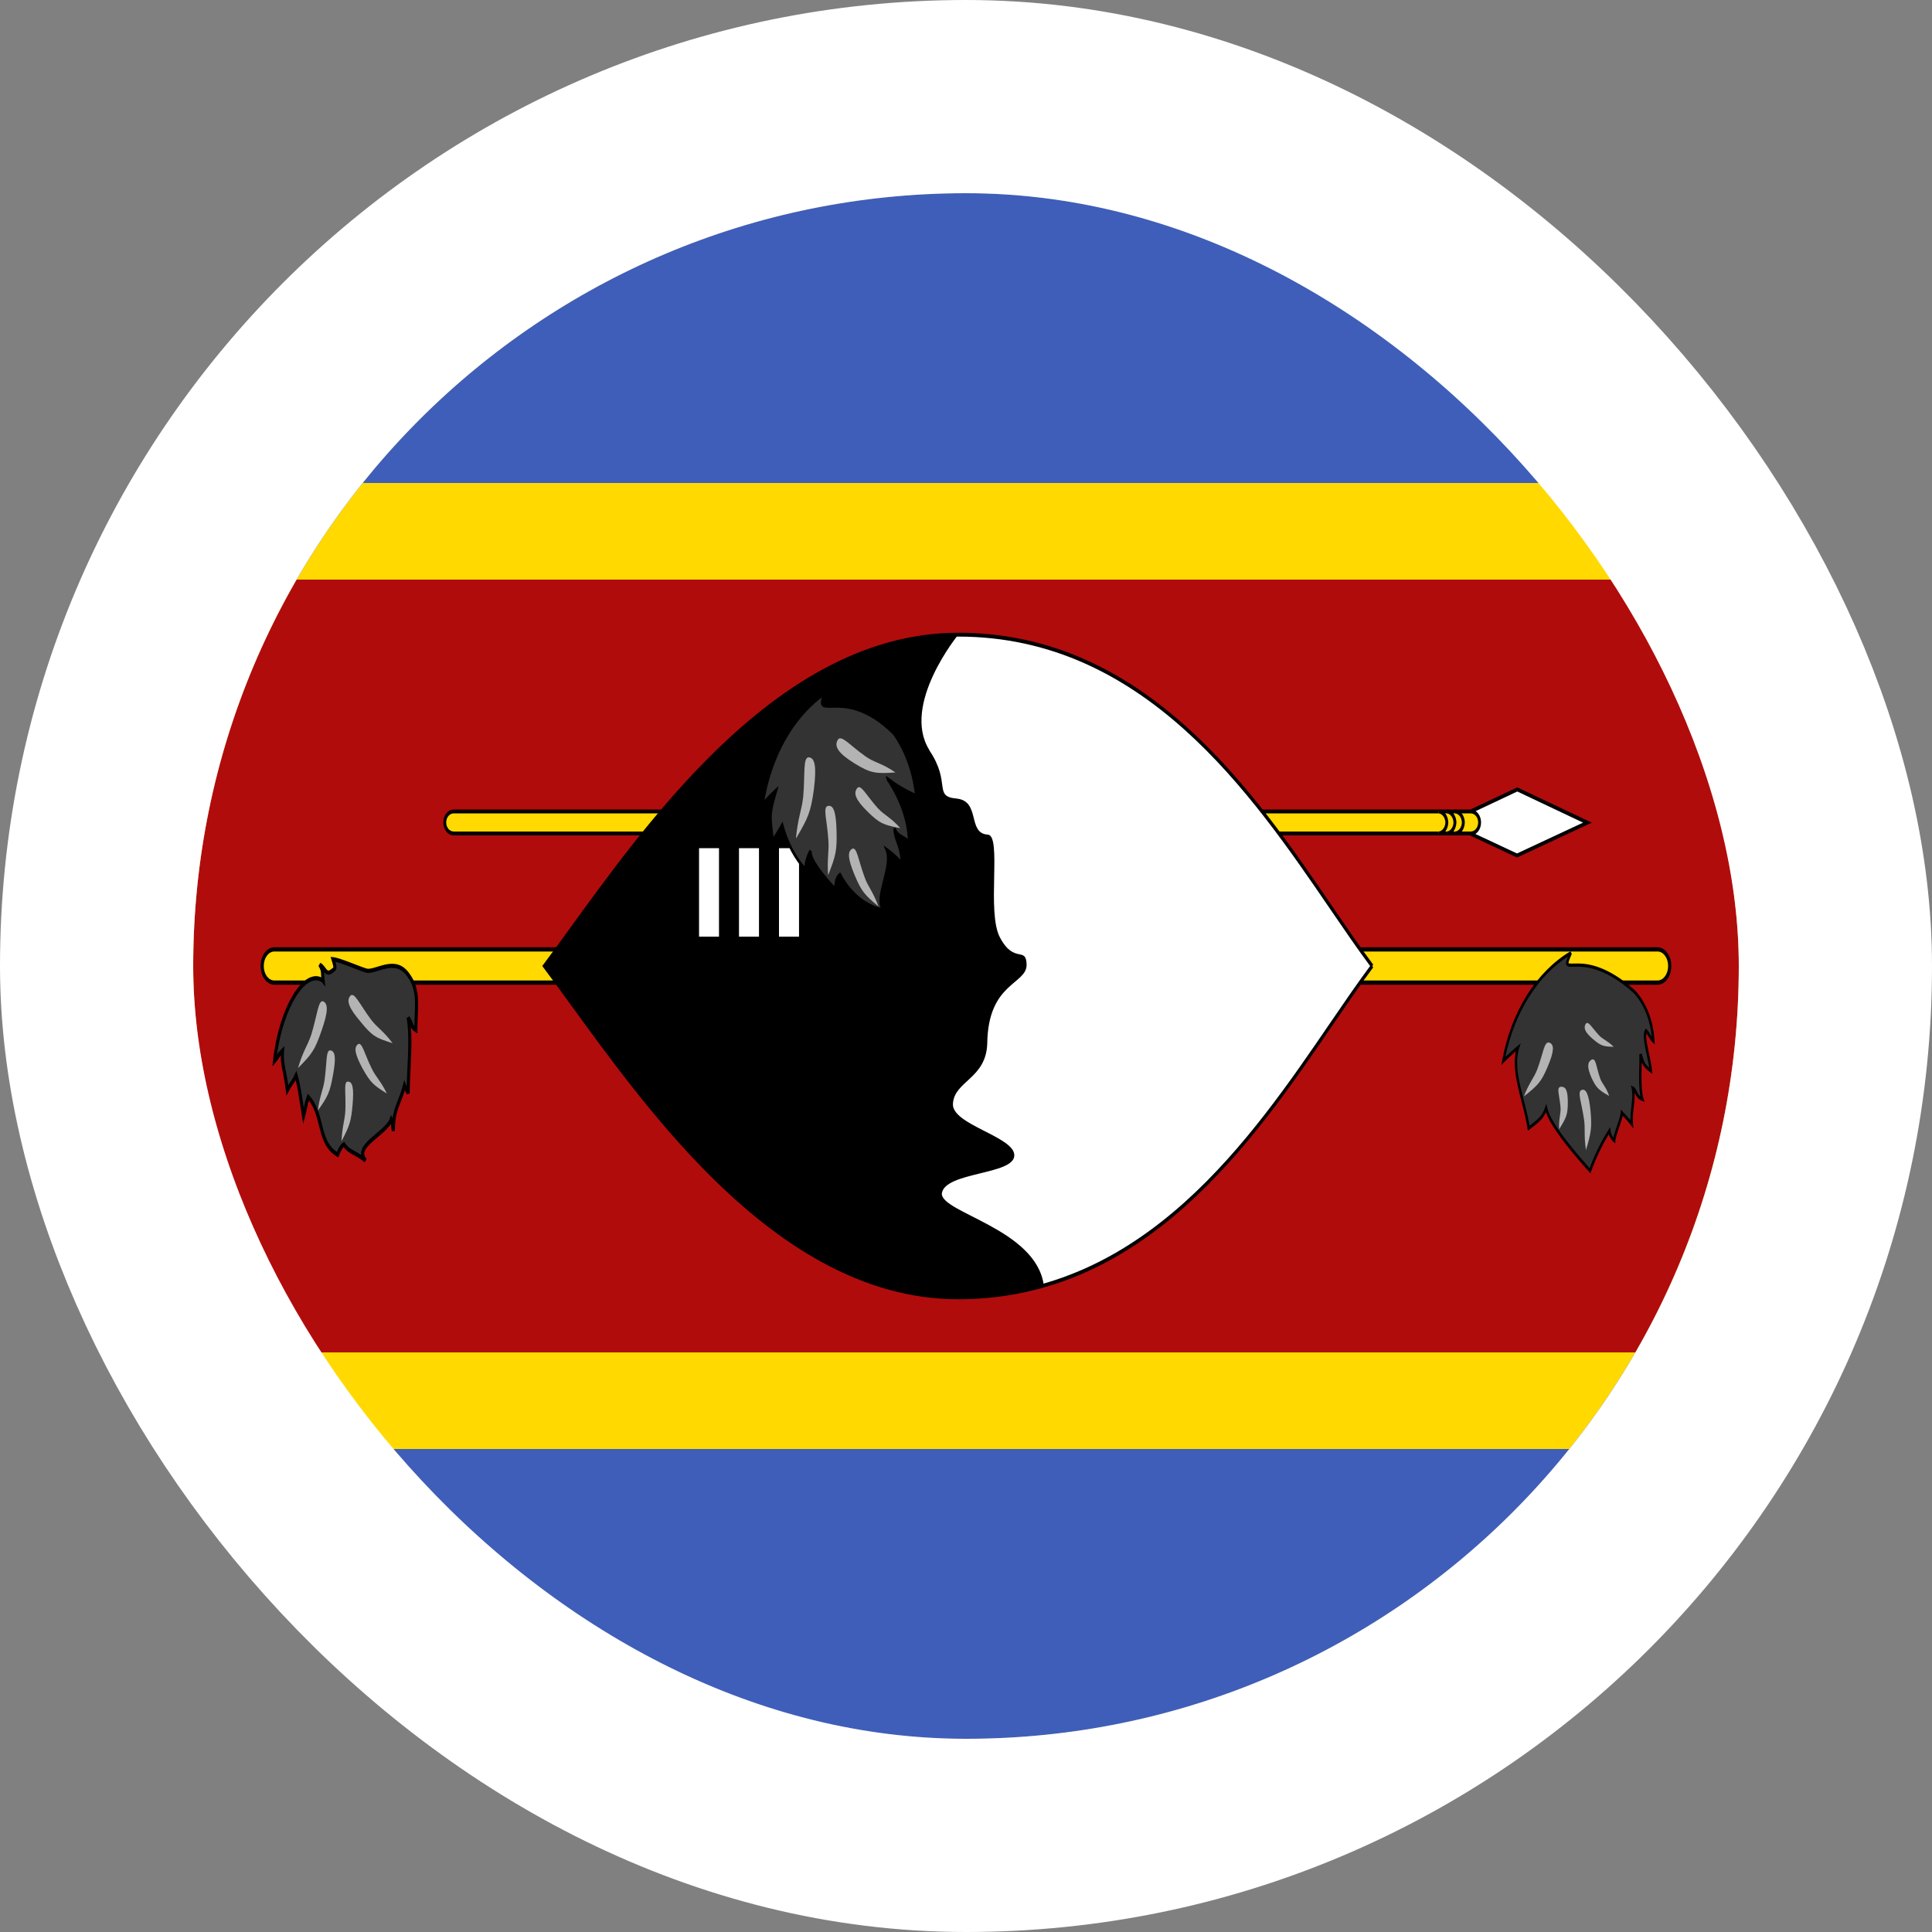 <svg width="40" height="40" viewBox="0 0 40 40" fill="none" xmlns="http://www.w3.org/2000/svg">
<rect x="0" y="0" width="40" height="40" fill="#808080" stroke="none"/>
<g clip-path="url(#clip0_90_21259)">
<path d="M4 4H36V36H4V4Z" fill="#3E5EB9"/>
<path d="M4 10H36V30H4V10Z" fill="#FFD900"/>
<path d="M4 12H36V28H4V12Z" fill="#B10C0C"/>
<path d="M31.413 16.344L29.955 17.032L31.407 17.712L32.865 17.032L31.413 16.344Z" fill="white"/>
<path fill-rule="evenodd" clip-rule="evenodd" d="M31.414 16.302L32.956 17.032L31.408 17.754L29.866 17.032L31.414 16.302ZM30.046 17.032L31.408 17.67L32.776 17.032L31.414 16.387L30.046 17.032Z" fill="black"/>
<path d="M30.448 16.8H9.394C9.291 16.8 9.208 16.902 9.208 17.028C9.208 17.154 9.291 17.256 9.394 17.256H30.448C30.55 17.256 30.634 17.154 30.634 17.028C30.634 16.902 30.55 16.8 30.448 16.8Z" fill="#FFD900"/>
<path fill-rule="evenodd" clip-rule="evenodd" d="M9.394 16.84C9.305 16.84 9.238 16.927 9.238 17.028C9.238 17.129 9.305 17.216 9.394 17.216H30.448C30.536 17.216 30.604 17.129 30.604 17.028C30.604 16.927 30.536 16.84 30.448 16.84H9.394ZM9.178 17.028C9.178 16.877 9.277 16.76 9.394 16.76H30.448C30.564 16.76 30.664 16.877 30.664 17.028C30.664 17.179 30.564 17.296 30.448 17.296H9.394C9.277 17.296 9.178 17.179 9.178 17.028Z" fill="black"/>
<path d="M30.124 17.256C30.169 17.254 30.211 17.23 30.244 17.189C30.276 17.147 30.295 17.091 30.298 17.032C30.297 16.971 30.278 16.913 30.245 16.87C30.213 16.827 30.17 16.802 30.124 16.8M29.956 17.256C30 17.252 30.041 17.227 30.072 17.186C30.103 17.145 30.121 17.09 30.124 17.032C30.123 16.973 30.105 16.916 30.074 16.873C30.043 16.83 30.001 16.804 29.956 16.8M29.782 17.256C29.827 17.254 29.869 17.23 29.901 17.189C29.934 17.147 29.953 17.091 29.956 17.032C29.955 16.971 29.936 16.913 29.904 16.87C29.871 16.827 29.828 16.802 29.782 16.8" fill="#FFD900"/>
<path fill-rule="evenodd" clip-rule="evenodd" d="M29.782 16.76C29.836 16.762 29.886 16.792 29.924 16.842C29.962 16.892 29.984 16.96 29.985 17.031L29.985 17.033L29.985 17.035C29.982 17.104 29.959 17.169 29.922 17.218C29.884 17.266 29.835 17.294 29.782 17.296L29.781 17.216C29.818 17.215 29.853 17.195 29.88 17.16C29.907 17.126 29.923 17.08 29.925 17.031C29.924 16.981 29.908 16.934 29.882 16.898C29.855 16.863 29.819 16.842 29.78 16.84L29.782 16.76ZM30.125 16.76C30.178 16.762 30.228 16.792 30.266 16.842C30.304 16.892 30.326 16.96 30.328 17.031L30.328 17.033L30.327 17.035C30.324 17.104 30.301 17.169 30.264 17.218C30.226 17.266 30.177 17.294 30.124 17.296L30.123 17.216C30.16 17.215 30.195 17.195 30.222 17.16C30.248 17.126 30.265 17.08 30.267 17.031C30.266 16.981 30.25 16.934 30.224 16.898C30.197 16.863 30.161 16.842 30.122 16.84L30.125 16.76ZM29.957 16.76C30.009 16.765 30.058 16.795 30.095 16.845C30.131 16.895 30.152 16.961 30.154 17.031L30.154 17.033L30.153 17.035C30.15 17.102 30.128 17.166 30.092 17.215C30.056 17.263 30.008 17.292 29.957 17.296L29.954 17.216C29.99 17.213 30.024 17.192 30.05 17.158C30.075 17.124 30.091 17.079 30.093 17.031C30.092 16.982 30.077 16.936 30.052 16.901C30.026 16.865 29.991 16.843 29.953 16.84L29.957 16.76Z" fill="black"/>
<path d="M34.318 19.656H5.68C5.541 19.656 5.428 19.81 5.428 20C5.428 20.19 5.541 20.344 5.68 20.344H34.318C34.457 20.344 34.57 20.19 34.57 20C34.57 19.81 34.457 19.656 34.318 19.656Z" fill="#FFD900"/>
<path fill-rule="evenodd" clip-rule="evenodd" d="M5.68 19.7C5.559 19.7 5.461 19.833 5.461 20C5.461 20.167 5.559 20.3 5.68 20.3H34.318C34.438 20.3 34.537 20.167 34.537 20C34.537 19.833 34.438 19.7 34.318 19.7H5.68ZM5.395 20C5.395 19.787 5.522 19.612 5.68 19.612H34.318C34.476 19.612 34.603 19.787 34.603 20C34.603 20.213 34.476 20.388 34.318 20.388H5.68C5.522 20.388 5.395 20.213 5.395 20Z" fill="black"/>
<path d="M28.41 20C26.695 22.287 24.41 26.86 19.84 26.86C15.84 26.86 12.985 22.287 11.27 20C12.98 17.713 15.84 13.14 19.84 13.14C24.41 13.14 26.695 17.713 28.41 20V20Z" fill="white"/>
<path fill-rule="evenodd" clip-rule="evenodd" d="M11.312 20C11.486 20.232 11.67 20.486 11.867 20.756C12.639 21.82 13.588 23.127 14.716 24.256C16.141 25.682 17.849 26.82 19.84 26.82C23.687 26.82 25.907 23.57 27.541 21.177C27.833 20.75 28.107 20.349 28.367 20C28.107 19.651 27.833 19.25 27.541 18.823C25.907 16.43 23.687 13.18 19.84 13.18C17.849 13.18 16.14 14.318 14.714 15.745C13.58 16.879 12.627 18.193 11.853 19.26C11.662 19.524 11.482 19.773 11.312 20ZM28.41 20L28.431 19.972C28.166 19.619 27.888 19.211 27.589 18.774C25.956 16.382 23.716 13.1 19.84 13.1C17.831 13.1 16.11 14.248 14.678 15.681C13.54 16.819 12.582 18.14 11.808 19.207C11.61 19.481 11.423 19.738 11.248 19.972L11.227 20L11.248 20.028C11.427 20.266 11.618 20.529 11.822 20.81C12.595 21.874 13.548 23.187 14.68 24.32C16.111 25.752 17.831 26.9 19.84 26.9C23.716 26.9 25.956 23.618 27.589 21.226C27.888 20.789 28.166 20.381 28.431 20.028L28.41 20Z" fill="black"/>
<path d="M19.24 15.533C19.7 16.213 19.315 16.487 19.8 16.533C20.31 16.58 20.02 17.253 20.45 17.28C20.75 17.293 20.42 18.893 20.705 19.413C21 19.967 21.245 19.58 21.255 19.973C21.255 20.387 20.455 20.34 20.44 21.607C20.415 22.333 19.76 22.38 19.73 22.847C19.69 23.287 21.02 23.533 21 23.927C20.985 24.327 19.565 24.26 19.5 24.707C19.47 25.107 21.45 25.44 21.61 26.607C21.31 26.74 20.475 26.853 19.84 26.86C15.84 26.86 12.985 22.287 11.27 19.993C12.985 17.713 15.84 13.14 19.84 13.14C19.84 13.14 18.655 14.587 19.24 15.527V15.533Z" fill="black"/>
<path d="M14.68 19.392V17.56ZM15.508 17.56V19.392ZM16.336 17.56V19.392Z" fill="black"/>
<path fill-rule="evenodd" clip-rule="evenodd" d="M14.886 17.56V19.392H14.473V17.56H14.886ZM15.3 19.392V17.56H15.714V19.392H15.3ZM16.128 19.392V17.56H16.543V19.392H16.128Z" fill="white"/>
<path d="M32.519 19.733C32.259 20.327 32.719 19.533 33.839 20.533C33.953 20.659 34.047 20.814 34.114 20.989C34.181 21.165 34.22 21.357 34.229 21.553C34.179 21.507 34.134 21.4 34.079 21.34C33.999 21.447 34.159 21.94 34.179 22.173C34.004 22.04 34.019 21.987 33.964 21.827C33.974 22.013 33.929 22.547 34.004 22.76C33.864 22.707 33.874 22.56 33.804 22.527C33.854 22.76 33.759 23.007 33.784 23.273C33.704 23.167 33.614 23.08 33.579 23.04C33.569 23.173 33.424 23.493 33.419 23.613C33.393 23.591 33.371 23.562 33.354 23.527C33.337 23.493 33.325 23.454 33.319 23.413C33.161 23.666 33.026 23.943 32.919 24.24C32.684 23.973 32.089 23.307 32.009 22.947C31.939 23.147 31.839 23.213 31.649 23.36C31.569 22.8 31.274 22.173 31.429 21.687C31.324 21.773 31.223 21.867 31.124 21.967C31.214 21.476 31.387 21.018 31.629 20.63C31.872 20.242 32.178 19.933 32.524 19.727L32.519 19.733Z" fill="#333333"/>
<path fill-rule="evenodd" clip-rule="evenodd" d="M32.462 19.803C32.149 20.005 31.872 20.294 31.649 20.651C31.424 21.011 31.259 21.431 31.167 21.883C31.248 21.804 31.331 21.729 31.417 21.658L31.484 21.603L31.453 21.7C31.379 21.931 31.411 22.2 31.476 22.486C31.498 22.587 31.524 22.689 31.551 22.791C31.562 22.834 31.573 22.877 31.584 22.92C31.616 23.05 31.647 23.18 31.667 23.308C31.669 23.307 31.67 23.306 31.671 23.305C31.84 23.175 31.925 23.11 31.987 22.933L32.015 22.853L32.034 22.937C32.052 23.021 32.102 23.126 32.172 23.242C32.242 23.358 32.331 23.483 32.424 23.605C32.599 23.832 32.791 24.05 32.911 24.187C33.017 23.902 33.148 23.635 33.301 23.392L33.335 23.337L33.344 23.407C33.349 23.444 33.36 23.478 33.375 23.509C33.383 23.525 33.392 23.54 33.403 23.553C33.408 23.53 33.415 23.505 33.422 23.48C33.437 23.43 33.456 23.373 33.475 23.318L33.475 23.317C33.494 23.262 33.513 23.206 33.528 23.157C33.543 23.106 33.553 23.065 33.555 23.037L33.56 22.973L33.596 23.015C33.605 23.024 33.617 23.038 33.633 23.054C33.665 23.089 33.71 23.136 33.756 23.191C33.755 23.094 33.766 23.001 33.776 22.913C33.777 22.902 33.778 22.892 33.779 22.882C33.794 22.758 33.804 22.645 33.781 22.536L33.767 22.474L33.813 22.495C33.837 22.507 33.853 22.527 33.866 22.549C33.873 22.563 33.881 22.579 33.888 22.594C33.892 22.602 33.896 22.61 33.899 22.617C33.914 22.647 33.932 22.677 33.963 22.701C33.954 22.656 33.948 22.606 33.944 22.554C33.937 22.469 33.935 22.375 33.935 22.283C33.936 22.208 33.937 22.133 33.939 22.065C33.939 22.05 33.939 22.035 33.94 22.02C33.941 21.94 33.942 21.874 33.94 21.829L33.987 21.813C33.998 21.843 34.006 21.871 34.013 21.895C34.016 21.902 34.018 21.91 34.02 21.917C34.029 21.946 34.037 21.969 34.048 21.991C34.066 22.026 34.092 22.061 34.146 22.108C34.14 22.066 34.131 22.019 34.12 21.968C34.114 21.937 34.107 21.904 34.1 21.871C34.089 21.82 34.078 21.768 34.068 21.718C34.052 21.634 34.038 21.553 34.034 21.485C34.032 21.451 34.032 21.419 34.036 21.391C34.039 21.363 34.047 21.336 34.062 21.316L34.078 21.295L34.096 21.314C34.124 21.345 34.15 21.387 34.173 21.425C34.174 21.427 34.175 21.429 34.176 21.431C34.184 21.443 34.191 21.456 34.199 21.467C34.183 21.306 34.147 21.149 34.092 21.005C34.026 20.834 33.936 20.682 33.825 20.56C33.27 20.065 32.88 20.015 32.662 20.014C32.635 20.014 32.61 20.015 32.588 20.015C32.585 20.016 32.582 20.016 32.579 20.016C32.56 20.016 32.543 20.017 32.528 20.017C32.511 20.017 32.495 20.016 32.481 20.013C32.468 20.011 32.455 20.006 32.444 19.994C32.431 19.982 32.425 19.964 32.424 19.944C32.423 19.925 32.427 19.906 32.432 19.886C32.439 19.863 32.449 19.835 32.462 19.803ZM32.54 19.754L32.542 19.75L32.515 19.696C32.165 19.904 31.856 20.216 31.61 20.608C31.365 21.001 31.191 21.463 31.101 21.959L31.084 22.05L31.14 21.993C31.219 21.913 31.3 21.837 31.383 21.766C31.335 21.997 31.371 22.251 31.428 22.505C31.451 22.608 31.477 22.711 31.504 22.814C31.515 22.857 31.526 22.899 31.536 22.941C31.573 23.086 31.606 23.229 31.625 23.366L31.632 23.412L31.662 23.389C31.675 23.379 31.688 23.369 31.7 23.36C31.845 23.248 31.939 23.177 32.006 23.027C32.034 23.106 32.079 23.194 32.133 23.284C32.205 23.403 32.295 23.529 32.389 23.652C32.567 23.884 32.762 24.105 32.883 24.241C32.89 24.25 32.897 24.258 32.904 24.265L32.928 24.293L32.942 24.254C33.042 23.979 33.165 23.72 33.309 23.483C33.315 23.505 33.324 23.526 33.333 23.546C33.352 23.584 33.377 23.617 33.406 23.641L33.442 23.672L33.445 23.615C33.446 23.591 33.454 23.553 33.469 23.504C33.483 23.456 33.502 23.401 33.521 23.346L33.521 23.344C33.54 23.289 33.559 23.232 33.575 23.181C33.583 23.153 33.59 23.126 33.596 23.1C33.599 23.104 33.602 23.107 33.605 23.11C33.649 23.156 33.71 23.221 33.767 23.297L33.819 23.366L33.81 23.269C33.799 23.151 33.812 23.037 33.825 22.922C33.827 22.912 33.828 22.902 33.829 22.893C33.839 22.804 33.848 22.713 33.843 22.623C33.843 22.624 33.844 22.625 33.844 22.626C33.848 22.634 33.852 22.644 33.858 22.654C33.884 22.706 33.92 22.762 33.998 22.792L34.051 22.812L34.028 22.746C34.011 22.698 34 22.629 33.993 22.547C33.987 22.466 33.985 22.375 33.985 22.284C33.986 22.209 33.987 22.135 33.989 22.067C33.989 22.052 33.989 22.037 33.99 22.022C33.99 22.012 33.99 22.001 33.99 21.991C33.995 22.004 34 22.016 34.007 22.029C34.035 22.085 34.079 22.135 34.167 22.202L34.21 22.235L34.205 22.17C34.199 22.108 34.185 22.032 34.169 21.951C34.162 21.918 34.155 21.885 34.148 21.851C34.137 21.801 34.126 21.751 34.117 21.701C34.1 21.618 34.088 21.541 34.084 21.48C34.082 21.449 34.082 21.423 34.085 21.403C34.085 21.399 34.086 21.396 34.086 21.393C34.103 21.416 34.119 21.442 34.135 21.469L34.137 21.473C34.161 21.512 34.187 21.554 34.215 21.581L34.258 21.62L34.255 21.551C34.245 21.35 34.205 21.154 34.136 20.974C34.068 20.795 33.972 20.636 33.856 20.508L33.855 20.507L33.854 20.506C33.289 20.002 32.889 19.948 32.662 19.948C32.634 19.947 32.609 19.948 32.586 19.949C32.583 19.949 32.58 19.949 32.577 19.949C32.559 19.95 32.542 19.95 32.528 19.95C32.511 19.95 32.498 19.949 32.489 19.947C32.479 19.945 32.475 19.943 32.474 19.942C32.474 19.941 32.474 19.941 32.474 19.94C32.474 19.935 32.475 19.925 32.479 19.909C32.489 19.875 32.508 19.826 32.54 19.754Z" fill="black"/>
<path d="M31.55 22.7C31.66 22.413 31.76 22.32 31.83 22.133C31.95 21.813 31.97 21.547 32.08 21.587C32.18 21.627 32.18 21.76 32.045 22.08C31.91 22.4 31.845 22.467 31.55 22.7ZM32.28 23.38C32.27 23.167 32.315 23.073 32.31 22.933C32.29 22.68 32.215 22.513 32.315 22.5C32.415 22.493 32.46 22.573 32.46 22.82C32.46 23.073 32.43 23.14 32.28 23.38ZM32.835 23.807C32.79 23.507 32.825 23.373 32.795 23.173C32.745 22.827 32.65 22.6 32.745 22.567C32.835 22.533 32.895 22.647 32.93 23C32.96 23.347 32.945 23.447 32.835 23.813V23.807ZM33.41 21.673C33.275 21.54 33.195 21.527 33.11 21.44C32.96 21.28 32.88 21.12 32.83 21.2C32.78 21.28 32.815 21.373 32.98 21.513C33.145 21.653 33.19 21.667 33.41 21.673V21.673ZM33.315 22.687C33.245 22.487 33.165 22.44 33.125 22.313C33.045 22.087 33.045 21.893 32.95 21.94C32.865 21.993 32.855 22.093 32.95 22.313C33.05 22.527 33.1 22.567 33.31 22.687H33.315Z" fill="#B3B3B3"/>
<path d="M6.689 20.307C6.669 20.133 6.699 20.107 6.619 19.973C6.739 20.04 6.739 20.22 6.884 20.093C6.934 20.06 6.959 20.06 6.894 19.86C7.044 19.873 7.529 20.093 7.609 20.1C7.814 20.113 8.189 19.813 8.449 20.18C8.699 20.513 8.609 20.867 8.609 21.327C8.509 21.26 8.559 21.24 8.449 21.067C8.529 21.48 8.449 22.207 8.449 22.64C8.409 22.533 8.414 22.58 8.374 22.473C8.274 22.867 8.144 22.94 8.144 23.413C8.104 23.227 8.144 23.267 8.099 23.173C7.999 23.473 7.299 23.727 7.569 24.027C7.329 23.84 7.219 23.853 7.119 23.693C7.069 23.727 7.029 23.807 6.989 23.907C6.564 23.653 6.714 23.093 6.384 22.713C6.324 22.873 6.349 22.853 6.284 23.107C6.224 22.753 6.204 22.527 6.129 22.267C6.064 22.413 6.069 22.353 5.949 22.573C5.899 22.147 5.824 22.04 5.849 21.753C5.729 21.873 5.809 21.82 5.684 21.967C5.804 20.867 6.314 20.047 6.684 20.3L6.689 20.307Z" fill="#333333"/>
<path fill-rule="evenodd" clip-rule="evenodd" d="M6.844 19.812L6.897 19.817C6.937 19.82 6.998 19.838 7.066 19.86C7.135 19.883 7.212 19.912 7.287 19.941C7.31 19.95 7.333 19.958 7.355 19.967C7.405 19.986 7.453 20.005 7.494 20.02C7.523 20.031 7.549 20.04 7.569 20.046C7.591 20.053 7.604 20.056 7.611 20.057C7.657 20.06 7.715 20.045 7.784 20.024C7.795 20.021 7.806 20.017 7.818 20.014C7.876 19.996 7.94 19.976 8.005 19.965C8.161 19.936 8.332 19.952 8.473 20.15C8.604 20.325 8.647 20.508 8.656 20.703C8.66 20.8 8.657 20.9 8.652 21.003C8.652 21.016 8.651 21.029 8.65 21.042C8.646 21.134 8.642 21.228 8.642 21.327V21.397L8.595 21.366C8.569 21.348 8.55 21.332 8.536 21.314C8.523 21.298 8.515 21.281 8.508 21.265C8.521 21.442 8.519 21.646 8.512 21.848C8.508 21.957 8.503 22.066 8.498 22.171C8.49 22.344 8.482 22.506 8.482 22.64L8.42 22.659C8.402 22.61 8.394 22.597 8.387 22.584L8.386 22.583C8.385 22.58 8.383 22.578 8.381 22.574C8.352 22.673 8.321 22.753 8.292 22.824C8.278 22.861 8.264 22.897 8.251 22.932C8.208 23.053 8.177 23.183 8.177 23.413L8.113 23.425C8.095 23.338 8.092 23.297 8.092 23.269C8.057 23.326 8.007 23.378 7.955 23.427C7.917 23.462 7.875 23.498 7.834 23.533C7.829 23.537 7.824 23.541 7.819 23.545C7.783 23.576 7.747 23.606 7.714 23.636C7.636 23.706 7.578 23.77 7.553 23.83C7.541 23.858 7.538 23.883 7.542 23.906C7.547 23.93 7.56 23.959 7.59 23.993L7.553 24.064C7.455 23.988 7.38 23.946 7.316 23.911C7.304 23.904 7.291 23.897 7.279 23.89C7.216 23.854 7.163 23.818 7.114 23.75C7.101 23.762 7.089 23.78 7.077 23.802C7.057 23.835 7.038 23.878 7.018 23.927L7.004 23.963L6.976 23.946C6.751 23.812 6.678 23.594 6.621 23.372C6.614 23.348 6.608 23.324 6.602 23.3C6.556 23.117 6.511 22.938 6.395 22.785C6.38 22.828 6.374 22.854 6.368 22.886C6.366 22.893 6.365 22.901 6.363 22.909C6.355 22.952 6.343 23.012 6.315 23.121L6.278 23.265L6.253 23.116C6.235 23.01 6.221 22.916 6.207 22.83C6.181 22.656 6.159 22.513 6.121 22.364C6.108 22.388 6.097 22.404 6.084 22.422L6.082 22.424C6.061 22.454 6.033 22.493 5.976 22.599L5.93 22.684L5.917 22.58C5.898 22.414 5.875 22.298 5.855 22.198C5.85 22.172 5.845 22.146 5.84 22.122C5.823 22.031 5.811 21.949 5.812 21.849C5.803 21.861 5.799 21.868 5.796 21.875L5.795 21.875C5.795 21.876 5.795 21.876 5.794 21.877C5.782 21.9 5.768 21.926 5.706 21.999L5.64 22.077L5.652 21.96C5.713 21.404 5.873 20.916 6.066 20.599C6.162 20.44 6.268 20.321 6.376 20.259C6.468 20.206 6.562 20.194 6.651 20.234C6.65 20.223 6.649 20.212 6.649 20.203C6.649 20.197 6.649 20.192 6.648 20.187C6.647 20.165 6.647 20.148 6.645 20.131C6.641 20.096 6.632 20.063 6.594 20L6.632 19.933C6.667 19.953 6.693 19.98 6.714 20.007C6.722 20.018 6.73 20.029 6.737 20.038C6.739 20.04 6.74 20.042 6.741 20.044C6.75 20.055 6.757 20.065 6.764 20.073C6.777 20.088 6.787 20.094 6.799 20.094C6.812 20.094 6.833 20.087 6.867 20.057L6.868 20.056L6.87 20.055C6.875 20.052 6.878 20.049 6.882 20.047C6.889 20.042 6.894 20.039 6.898 20.035C6.901 20.033 6.901 20.032 6.901 20.031C6.901 20.031 6.901 20.031 6.901 20.031C6.901 20.026 6.902 20.014 6.896 19.988C6.891 19.962 6.881 19.927 6.865 19.877L6.844 19.812ZM6.665 20.336C6.584 20.282 6.495 20.285 6.402 20.339C6.307 20.393 6.208 20.501 6.116 20.653C5.946 20.932 5.801 21.354 5.733 21.842C5.736 21.837 5.739 21.832 5.741 21.828C5.741 21.827 5.742 21.826 5.742 21.825C5.756 21.799 5.769 21.78 5.83 21.719L5.891 21.658L5.882 21.758C5.87 21.895 5.882 21.987 5.903 22.1C5.907 22.124 5.912 22.149 5.918 22.175C5.933 22.254 5.952 22.347 5.969 22.467C6 22.414 6.02 22.387 6.035 22.364L6.037 22.363C6.057 22.334 6.07 22.315 6.102 22.245L6.136 22.168L6.16 22.251C6.214 22.439 6.24 22.611 6.272 22.82C6.278 22.858 6.284 22.897 6.29 22.938C6.294 22.918 6.298 22.901 6.301 22.887C6.302 22.879 6.304 22.871 6.305 22.864C6.315 22.814 6.325 22.776 6.355 22.694L6.374 22.644L6.406 22.681C6.56 22.858 6.615 23.075 6.664 23.273C6.67 23.297 6.676 23.32 6.682 23.343C6.736 23.549 6.797 23.73 6.976 23.85C6.991 23.813 7.008 23.779 7.025 23.748C7.048 23.709 7.074 23.675 7.105 23.655L7.128 23.639L7.144 23.666C7.19 23.738 7.236 23.771 7.305 23.81C7.316 23.817 7.328 23.823 7.341 23.83C7.38 23.852 7.425 23.877 7.477 23.911C7.472 23.867 7.48 23.826 7.496 23.788C7.529 23.707 7.601 23.633 7.678 23.564C7.712 23.533 7.748 23.503 7.785 23.472C7.79 23.468 7.794 23.464 7.799 23.459C7.84 23.425 7.881 23.39 7.918 23.356C7.994 23.285 8.049 23.219 8.07 23.156L8.094 23.082L8.127 23.15C8.127 23.151 8.128 23.152 8.128 23.153C8.143 23.052 8.165 22.971 8.193 22.895C8.207 22.855 8.222 22.817 8.237 22.778C8.272 22.688 8.309 22.595 8.344 22.459L8.369 22.361L8.404 22.454C8.41 22.471 8.415 22.484 8.419 22.494C8.422 22.391 8.428 22.278 8.433 22.161C8.438 22.057 8.443 21.95 8.447 21.844C8.457 21.556 8.457 21.277 8.418 21.078L8.474 21.039C8.525 21.118 8.544 21.168 8.557 21.203C8.559 21.207 8.56 21.212 8.562 21.217C8.568 21.231 8.572 21.239 8.578 21.248C8.579 21.175 8.582 21.104 8.585 21.037C8.586 21.024 8.587 21.011 8.587 20.998C8.592 20.895 8.595 20.799 8.591 20.709C8.582 20.529 8.545 20.368 8.427 20.211L8.426 20.21L8.426 20.21C8.306 20.041 8.16 20.024 8.013 20.05C7.952 20.062 7.892 20.08 7.834 20.098C7.822 20.102 7.81 20.105 7.798 20.109C7.73 20.129 7.664 20.147 7.608 20.143L7.608 20.143C7.594 20.142 7.576 20.137 7.555 20.131C7.533 20.124 7.506 20.114 7.476 20.103C7.435 20.088 7.387 20.07 7.336 20.05C7.314 20.041 7.292 20.033 7.269 20.024C7.194 19.995 7.118 19.967 7.05 19.944C7.011 19.931 6.975 19.92 6.946 19.913C6.951 19.932 6.956 19.949 6.959 19.965C6.965 19.995 6.968 20.023 6.965 20.048C6.96 20.076 6.948 20.094 6.935 20.107C6.926 20.114 6.915 20.122 6.906 20.128C6.904 20.129 6.902 20.13 6.901 20.131C6.863 20.164 6.83 20.181 6.799 20.181C6.766 20.181 6.741 20.161 6.722 20.139C6.718 20.134 6.714 20.13 6.71 20.125C6.712 20.143 6.712 20.163 6.713 20.184C6.713 20.188 6.714 20.193 6.714 20.198C6.715 20.226 6.717 20.259 6.722 20.3L6.737 20.431L6.665 20.336Z" fill="black"/>
<path d="M6.17 22.113C6.275 21.753 6.37 21.647 6.445 21.42C6.57 21.013 6.59 20.687 6.695 20.733C6.795 20.787 6.795 20.947 6.655 21.347C6.515 21.747 6.455 21.827 6.17 22.113V22.113ZM6.58 23C6.62 22.68 6.69 22.573 6.72 22.36C6.77 22 6.745 21.733 6.84 21.747C6.94 21.76 6.96 21.9 6.895 22.253C6.83 22.62 6.785 22.707 6.575 23H6.58ZM7.07 23.627C7.085 23.32 7.14 23.193 7.15 22.993C7.165 22.647 7.11 22.393 7.2 22.393C7.3 22.393 7.33 22.52 7.3 22.867C7.27 23.213 7.24 23.307 7.07 23.627V23.627ZM8.13 21.6C7.93 21.333 7.81 21.28 7.68 21.107C7.45 20.8 7.335 20.52 7.25 20.62C7.17 20.72 7.22 20.867 7.465 21.153C7.705 21.453 7.79 21.493 8.135 21.6H8.13ZM8.01 22.64C7.88 22.373 7.78 22.3 7.695 22.12C7.545 21.82 7.495 21.56 7.41 21.62C7.325 21.687 7.345 21.82 7.505 22.12C7.67 22.413 7.73 22.467 8.01 22.64Z" fill="#B3B3B3"/>
<path d="M17.07 14.36C16.83 14.973 17.485 14.16 18.51 15.187C18.759 15.542 18.92 15.992 18.97 16.473C18.761 16.384 18.56 16.266 18.37 16.12C18.37 16.12 18.82 16.733 18.82 17.427C18.66 17.293 18.58 17.313 18.52 17.153C18.52 17.373 18.67 17.52 18.67 17.867C18.571 17.761 18.466 17.667 18.355 17.587C18.505 17.94 18.08 18.62 18.295 18.84C18.114 18.807 17.941 18.725 17.785 18.599C17.63 18.473 17.495 18.305 17.39 18.107C17.31 18.173 17.3 18.287 17.295 18.413C17.31 18.42 16.73 17.833 16.785 17.613C16.719 17.724 16.68 17.859 16.675 18C16.456 17.757 16.29 17.439 16.195 17.08C16.105 17.24 16.095 17.24 16 17.413C15.93 16.833 15.93 16.853 16.07 16.36C15.973 16.449 15.879 16.545 15.79 16.647C15.863 16.163 16.016 15.707 16.237 15.312C16.458 14.916 16.743 14.591 17.07 14.36V14.36Z" fill="#333333"/>
<path fill-rule="evenodd" clip-rule="evenodd" d="M17.014 14.439C16.719 14.664 16.461 14.967 16.257 15.331C16.052 15.697 15.907 16.115 15.829 16.559C15.902 16.479 15.978 16.404 16.055 16.333L16.121 16.272L16.093 16.372C16.09 16.382 16.087 16.392 16.084 16.402C16.02 16.63 15.989 16.739 15.981 16.857C15.973 16.97 15.986 17.091 16.015 17.33C16.042 17.282 16.061 17.251 16.08 17.221C16.082 17.217 16.084 17.214 16.086 17.211C16.109 17.172 16.134 17.133 16.175 17.06L16.203 17.01L16.218 17.069C16.306 17.402 16.457 17.699 16.654 17.933C16.668 17.809 16.706 17.691 16.765 17.593L16.808 17.624C16.804 17.641 16.805 17.666 16.815 17.699C16.824 17.733 16.841 17.771 16.863 17.813C16.909 17.896 16.974 17.988 17.042 18.074C17.11 18.16 17.178 18.239 17.23 18.297C17.246 18.315 17.261 18.331 17.273 18.345C17.281 18.242 17.3 18.142 17.376 18.078L17.396 18.062L17.41 18.087C17.513 18.282 17.645 18.446 17.798 18.57C17.932 18.678 18.079 18.754 18.232 18.793C18.209 18.736 18.204 18.669 18.209 18.598C18.217 18.493 18.247 18.373 18.277 18.253C18.278 18.245 18.28 18.238 18.282 18.231C18.311 18.116 18.34 18.002 18.354 17.895C18.369 17.781 18.366 17.681 18.333 17.603L18.29 17.502L18.367 17.557C18.463 17.627 18.555 17.707 18.642 17.796C18.634 17.666 18.603 17.567 18.572 17.477C18.568 17.465 18.564 17.453 18.559 17.441C18.527 17.349 18.495 17.259 18.495 17.153L18.542 17.138C18.569 17.21 18.599 17.241 18.643 17.27C18.656 17.279 18.67 17.287 18.686 17.297C18.716 17.315 18.752 17.336 18.794 17.367C18.782 17.052 18.678 16.755 18.573 16.531C18.518 16.413 18.462 16.315 18.421 16.248C18.4 16.214 18.383 16.188 18.37 16.17C18.364 16.161 18.36 16.154 18.357 16.15C18.355 16.148 18.354 16.146 18.353 16.145L18.352 16.144L18.352 16.143C18.352 16.143 18.352 16.143 18.355 16.138C18.358 16.135 18.362 16.13 18.37 16.12H18.345V16.062L18.382 16.091C18.559 16.227 18.745 16.339 18.939 16.425C18.884 15.971 18.729 15.549 18.493 15.212C17.987 14.705 17.573 14.653 17.315 14.652C17.283 14.652 17.253 14.652 17.225 14.653C17.223 14.653 17.22 14.653 17.218 14.653C17.193 14.653 17.17 14.654 17.149 14.654C17.105 14.653 17.066 14.65 17.039 14.634C17.024 14.625 17.012 14.612 17.003 14.592C16.996 14.572 16.994 14.55 16.996 14.526C16.998 14.501 17.004 14.472 17.014 14.439ZM17.07 14.36L17.058 14.331C16.728 14.564 16.44 14.892 16.217 15.292C15.993 15.691 15.839 16.152 15.765 16.64L15.751 16.735L15.806 16.672C15.874 16.594 15.945 16.52 16.017 16.45C15.966 16.63 15.939 16.736 15.931 16.851C15.922 16.982 15.939 17.122 15.972 17.393C15.973 17.401 15.974 17.41 15.975 17.419L15.985 17.497L16.02 17.433C16.067 17.347 16.093 17.304 16.118 17.263C16.12 17.259 16.122 17.256 16.125 17.253C16.142 17.224 16.161 17.194 16.187 17.149C16.285 17.489 16.448 17.791 16.659 18.026L16.697 18.068L16.7 18.002C16.703 17.899 16.726 17.799 16.765 17.711C16.766 17.715 16.767 17.719 16.768 17.723C16.78 17.764 16.799 17.808 16.823 17.852C16.871 17.94 16.939 18.035 17.007 18.122C17.076 18.21 17.146 18.29 17.198 18.348C17.216 18.369 17.233 18.387 17.246 18.402C17.251 18.407 17.255 18.412 17.259 18.416C17.263 18.42 17.266 18.424 17.269 18.427L17.269 18.437L17.287 18.445C17.288 18.445 17.289 18.446 17.291 18.446C17.293 18.447 17.297 18.448 17.303 18.445C17.31 18.442 17.317 18.434 17.319 18.421C17.32 18.417 17.32 18.413 17.32 18.41C17.324 18.297 17.334 18.21 17.384 18.153C17.489 18.343 17.621 18.504 17.772 18.627C17.931 18.756 18.107 18.839 18.291 18.873L18.385 18.89L18.31 18.814C18.266 18.769 18.252 18.699 18.259 18.604C18.266 18.509 18.294 18.396 18.324 18.274C18.326 18.266 18.328 18.259 18.33 18.251C18.358 18.138 18.388 18.019 18.403 17.906C18.414 17.822 18.417 17.738 18.403 17.662C18.491 17.73 18.575 17.808 18.654 17.893L18.695 17.936V17.867C18.695 17.686 18.655 17.558 18.617 17.448C18.613 17.436 18.609 17.424 18.605 17.413C18.588 17.365 18.573 17.323 18.562 17.28C18.58 17.3 18.599 17.316 18.621 17.33C18.636 17.34 18.652 17.349 18.668 17.359C18.707 17.383 18.751 17.409 18.806 17.455L18.845 17.487V17.427C18.845 17.071 18.729 16.738 18.616 16.496C18.567 16.392 18.518 16.304 18.479 16.237C18.634 16.345 18.796 16.434 18.962 16.505L19 16.521L18.994 16.469C18.944 15.98 18.781 15.524 18.528 15.164L18.526 15.162L18.525 15.16C18.007 14.641 17.581 14.587 17.315 14.585C17.282 14.585 17.252 14.585 17.224 14.586C17.222 14.586 17.22 14.586 17.217 14.586C17.192 14.587 17.17 14.587 17.15 14.587C17.104 14.587 17.076 14.583 17.059 14.573C17.052 14.569 17.049 14.564 17.048 14.56C17.046 14.556 17.044 14.548 17.045 14.533C17.048 14.502 17.062 14.452 17.092 14.375L17.07 14.36Z" fill="black"/>
<path d="M16.48 17.347C16.52 16.927 16.6 16.773 16.63 16.493C16.67 16.027 16.62 15.667 16.75 15.68C16.87 15.693 16.91 15.867 16.85 16.347C16.785 16.82 16.73 16.933 16.485 17.353L16.48 17.347ZM17.145 18.12C17.12 17.773 17.17 17.613 17.15 17.387C17.125 16.987 17.03 16.707 17.14 16.687C17.25 16.66 17.31 16.793 17.32 17.207C17.33 17.607 17.305 17.72 17.145 18.12V18.12ZM18.185 18.76C18.07 18.447 17.97 18.36 17.9 18.16C17.77 17.807 17.74 17.527 17.645 17.573C17.545 17.627 17.55 17.773 17.695 18.12C17.835 18.453 17.9 18.527 18.18 18.76H18.185ZM18.54 15.993C18.25 15.793 18.105 15.793 17.92 15.66C17.595 15.433 17.405 15.187 17.34 15.327C17.27 15.46 17.36 15.6 17.695 15.807C18.03 16.013 18.135 16.02 18.535 15.993H18.54ZM18.64 17.147C18.44 16.92 18.31 16.88 18.175 16.733C17.935 16.467 17.82 16.22 17.745 16.32C17.665 16.427 17.715 16.56 17.965 16.807C18.215 17.053 18.3 17.08 18.645 17.147H18.64Z" fill="#B3B3B3"/>
</g>
<rect x="2" y="2" width="36" height="36" rx="18" stroke="white" stroke-width="4"/>
<defs>
<clipPath id="clip0_90_21259">
<rect x="4" y="4" width="32" height="32" rx="16" fill="white"/>
</clipPath>
</defs>
</svg>
